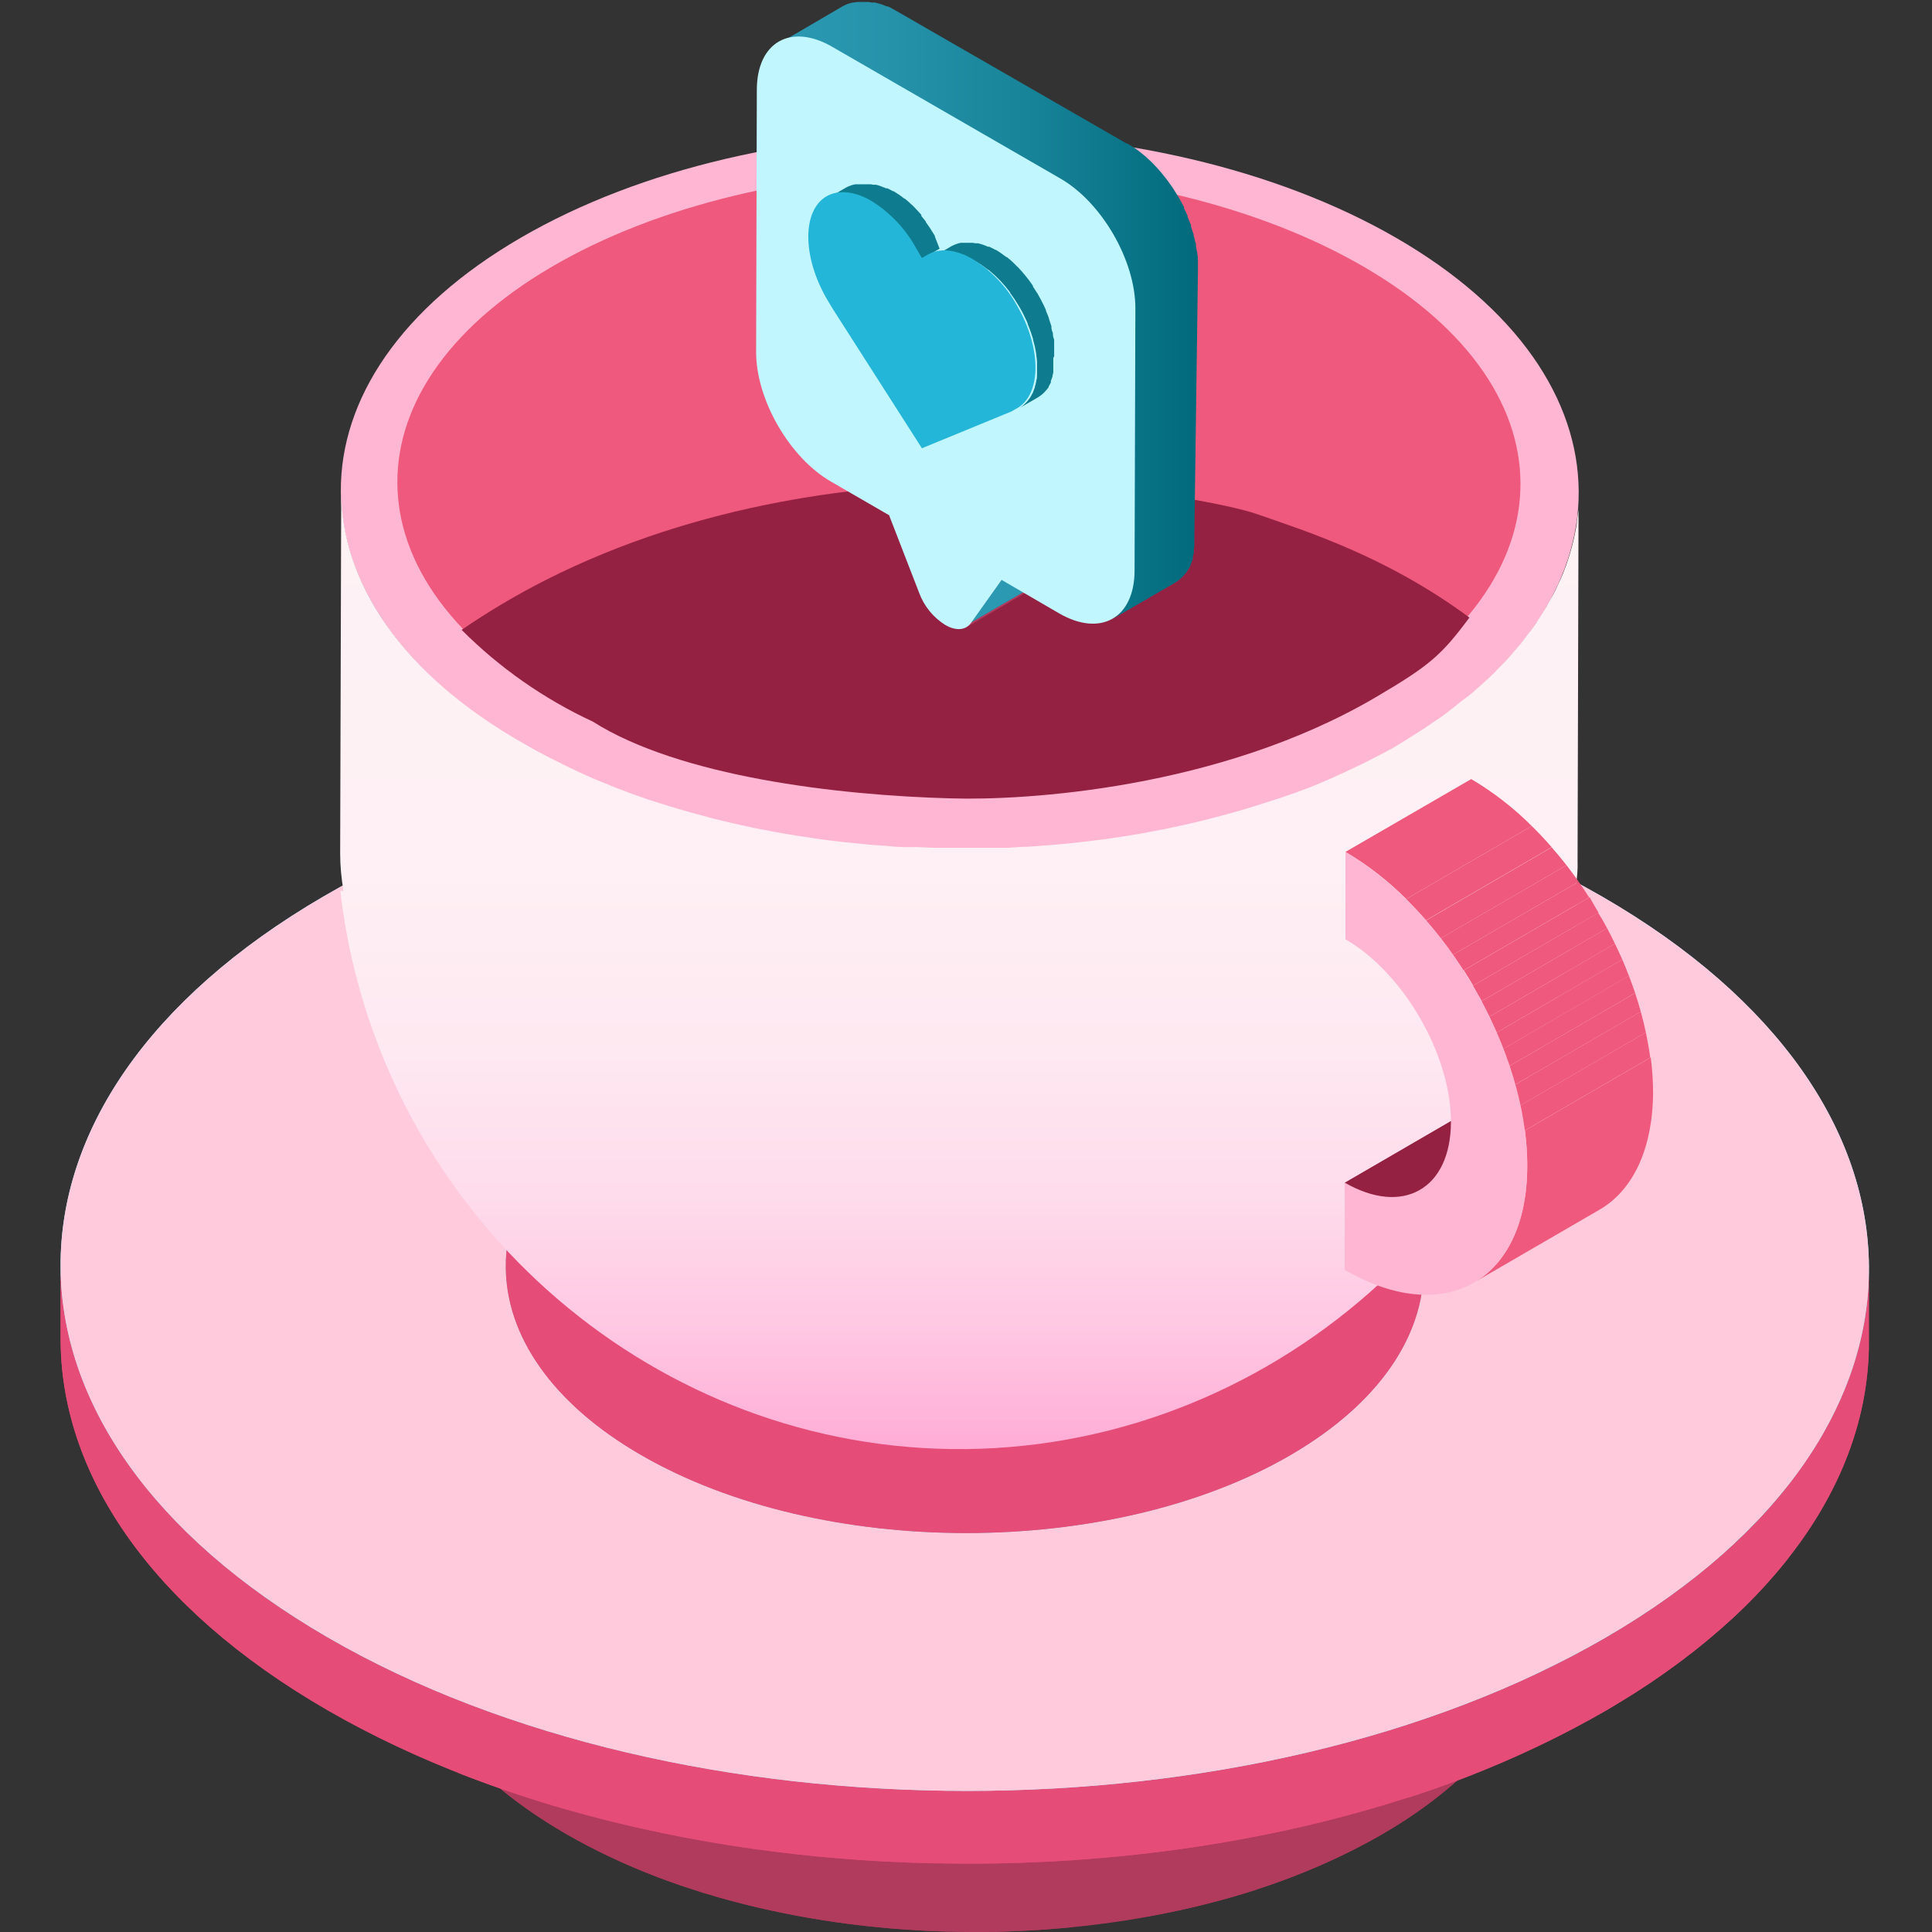 <svg width="60" height="60" viewBox="0 0 60 60" fill="none" xmlns="http://www.w3.org/2000/svg">
<rect x="0" y="0" width="60" height="60" fill="#333333" stroke="none"/>
<g clip-path="url(#clip0_2311_41779)">
<path d="M28.786 44.41C28.786 42.904 28.786 41.399 28.786 39.893C29.249 39.851 29.715 39.829 30.172 39.829C30.172 41.337 30.172 42.844 30.172 44.349C29.72 44.349 29.246 44.369 28.786 44.41Z" fill="#B13B5D"/>
<path d="M30.585 39.835L30.571 44.352C30.261 44.352 29.95 44.352 29.64 44.352L29.654 39.835C29.964 39.835 30.274 39.835 30.585 39.835Z" fill="#B13B5D"/>
<path d="M29.654 39.84L29.64 44.358C29.302 44.358 28.963 44.391 28.631 44.424V39.907C28.966 39.873 29.304 39.851 29.642 39.84" fill="#B13B5D"/>
<path d="M28.786 44.41L28.442 44.444C28.442 42.938 28.442 41.432 28.442 39.926L28.786 39.893C28.792 41.399 28.792 42.904 28.786 44.41Z" fill="#B13B5D"/>
<path d="M29.654 39.84L29.64 44.358C29.302 44.358 28.963 44.391 28.631 44.424V39.907C28.966 39.873 29.304 39.851 29.642 39.84" fill="#B13B5D"/>
<path d="M28.642 39.907V44.424C28.251 44.463 27.863 44.519 27.481 44.588L27.495 40.068C27.874 39.998 28.262 39.946 28.653 39.907" fill="#B13B5D"/>
<path d="M36.618 45.89C34.836 44.862 32.505 44.349 30.177 44.349C30.177 42.842 30.177 41.335 30.177 39.829C32.505 39.829 34.836 40.345 36.618 41.373C38.4 42.401 39.306 43.767 39.304 45.125V49.643C39.306 48.285 38.411 46.927 36.618 45.89Z" fill="#B13B5D"/>
<path d="M39.318 45.125V49.643C39.318 48.285 38.425 46.927 36.632 45.89C36.211 45.649 35.773 45.439 35.321 45.261V40.744C35.774 40.921 36.213 41.132 36.635 41.373C38.428 42.409 39.323 43.767 39.321 45.125" fill="#B13B5D"/>
<path d="M35.318 40.744V45.261C34.961 45.123 34.592 44.998 34.21 44.89L34.224 40.372C34.599 40.477 34.969 40.601 35.332 40.744" fill="#B13B5D"/>
<path d="M34.215 40.372L34.202 44.89C33.891 44.801 33.575 44.724 33.254 44.657L33.267 40.139C33.589 40.206 33.905 40.283 34.215 40.372Z" fill="#B13B5D"/>
<path d="M33.268 40.139L33.254 44.657C32.957 44.596 32.655 44.543 32.353 44.499V39.981C32.658 40.026 32.96 40.076 33.257 40.139" fill="#B13B5D"/>
<path d="M32.364 39.981V44.499C32.07 44.457 31.776 44.427 31.477 44.402V39.882C31.774 39.907 32.07 39.94 32.361 39.981" fill="#B13B5D"/>
<path d="M31.48 39.882V44.402C31.183 44.377 30.884 44.36 30.585 44.352L30.599 39.835C30.898 39.835 31.197 39.859 31.494 39.882" fill="#B13B5D"/>
<path d="M30.585 39.835L30.571 44.352C30.261 44.352 29.95 44.352 29.64 44.352L29.654 39.835C29.964 39.835 30.274 39.835 30.585 39.835Z" fill="#B13B5D"/>
<path d="M23.753 45.893C21.993 46.916 21.112 48.252 21.109 49.593V45.073C21.109 43.734 21.993 42.395 23.75 41.373C25.199 40.578 26.795 40.086 28.44 39.926C28.44 41.434 28.44 42.94 28.44 44.444C26.795 44.602 25.2 45.095 23.753 45.893Z" fill="#B13B5D"/>
<path d="M28.642 39.907V44.424C28.251 44.463 27.863 44.519 27.481 44.588L27.495 40.068C27.875 39.998 28.262 39.946 28.653 39.907" fill="#B13B5D"/>
<path d="M27.484 40.068L27.47 44.588C26.886 44.691 26.31 44.834 25.746 45.015V40.497C26.31 40.315 26.886 40.172 27.47 40.068" fill="#B13B5D"/>
<path d="M25.76 40.497V45.015C25.066 45.236 24.398 45.53 23.767 45.893L23.656 45.957V41.439L23.767 41.373C24.4 41.012 25.069 40.718 25.763 40.497" fill="#B13B5D"/>
<path d="M23.653 41.439V45.957C23.241 46.202 22.855 46.488 22.5 46.81V42.293C22.854 41.97 23.239 41.684 23.651 41.439" fill="#B13B5D"/>
<path d="M22.514 42.293V46.81C22.314 46.998 22.128 47.201 21.96 47.417V42.9C22.128 42.683 22.314 42.48 22.514 42.293Z" fill="#B13B5D"/>
<path d="M21.938 42.9V47.417C21.801 47.593 21.678 47.778 21.569 47.972V43.454C21.677 43.261 21.799 43.075 21.935 42.9" fill="#B13B5D"/>
<path d="M21.572 43.443V47.961C21.48 48.128 21.399 48.301 21.331 48.479V43.959C21.397 43.78 21.477 43.608 21.572 43.443Z" fill="#B13B5D"/>
<path d="M21.331 43.959V48.479C21.268 48.645 21.218 48.817 21.184 48.992V44.471C21.219 44.297 21.268 44.125 21.331 43.959Z" fill="#B13B5D"/>
<path d="M21.184 44.471V48.992C21.148 49.163 21.128 49.338 21.123 49.513V44.995C21.128 44.819 21.149 44.644 21.184 44.471Z" fill="#B13B5D"/>
<path d="M39.318 45.125V49.643C39.318 50.984 38.434 52.32 36.674 53.343C33.132 55.402 27.373 55.402 23.809 53.343C22.015 52.306 21.12 50.946 21.123 49.59V45.07C21.123 46.428 22.013 47.789 23.806 48.822C27.37 50.882 33.132 50.882 36.671 48.822C38.431 47.797 39.312 46.464 39.318 45.125Z" fill="#B13B5D"/>
<path d="M39.315 45.206V49.723C39.31 49.898 39.29 50.073 39.254 50.244V45.727C39.287 45.555 39.306 45.381 39.312 45.206" fill="#B13B5D"/>
<path d="M39.257 45.727V50.244C39.222 50.419 39.173 50.591 39.11 50.757V46.239C39.172 46.073 39.221 45.901 39.257 45.727Z" fill="#B13B5D"/>
<path d="M39.11 46.239V50.757C39.042 50.936 38.96 51.109 38.866 51.275L38.88 46.755C38.974 46.59 39.056 46.417 39.124 46.239" fill="#B13B5D"/>
<path d="M38.866 46.755V51.275C38.76 51.47 38.637 51.655 38.5 51.83L38.514 47.312C38.651 47.138 38.773 46.952 38.88 46.758" fill="#B13B5D"/>
<path d="M38.5 47.301L38.486 51.819C38.317 52.035 38.132 52.237 37.932 52.425V47.908C38.132 47.72 38.317 47.517 38.486 47.301" fill="#B13B5D"/>
<path d="M37.935 47.908V52.425C37.58 52.748 37.194 53.034 36.782 53.279V48.759C37.195 48.516 37.581 48.231 37.935 47.908Z" fill="#B13B5D"/>
<path d="M36.782 48.759V53.279L36.671 53.343C36.04 53.705 35.372 54 34.678 54.221V49.701C35.372 49.481 36.04 49.187 36.671 48.825L36.782 48.759Z" fill="#B13B5D"/>
<path d="M34.678 49.701V54.221C34.114 54.402 33.538 54.544 32.955 54.648L32.968 50.131C33.551 50.026 34.126 49.883 34.69 49.701" fill="#B13B5D"/>
<path d="M32.957 50.131L32.944 54.648C32.564 54.717 32.176 54.773 31.782 54.812L31.796 50.291C32.187 50.253 32.575 50.2 32.957 50.131Z" fill="#B13B5D"/>
<path d="M31.796 50.291L31.782 54.812C31.45 54.845 31.112 54.867 30.773 54.878V50.361C31.112 50.347 31.447 50.325 31.782 50.291" fill="#B13B5D"/>
<path d="M30.787 50.361V54.878C30.477 54.878 30.166 54.878 29.856 54.878V50.358C30.166 50.358 30.477 50.358 30.787 50.358" fill="#B13B5D"/>
<path d="M29.856 50.364V54.884C29.557 54.884 29.257 54.859 28.961 54.834V50.316C29.26 50.341 29.559 50.358 29.859 50.364" fill="#B13B5D"/>
<path d="M28.958 50.316V54.834C28.662 54.809 28.365 54.778 28.074 54.737V50.217C28.368 50.258 28.662 50.291 28.958 50.316Z" fill="#B13B5D"/>
<path d="M28.074 50.217L28.057 54.726C27.753 54.681 27.45 54.629 27.154 54.568V50.05C27.45 50.111 27.753 50.164 28.055 50.206" fill="#B13B5D"/>
<path d="M27.173 50.061V54.579C26.852 54.512 26.536 54.435 26.225 54.346V49.829C26.536 49.917 26.855 49.995 27.176 50.061" fill="#B13B5D"/>
<path d="M26.223 49.829V54.346C25.842 54.239 25.473 54.114 25.114 53.972L25.128 49.455C25.483 49.596 25.854 49.732 26.236 49.829" fill="#B13B5D"/>
<path d="M25.119 49.46L25.106 53.977C24.654 53.801 24.216 53.592 23.795 53.351C22.002 52.315 21.106 50.954 21.109 49.599V45.078C21.109 46.436 21.999 47.797 23.792 48.831C24.218 49.073 24.662 49.283 25.119 49.46Z" fill="#B13B5D"/>
<path d="M36.632 41.373C40.196 43.429 40.213 46.766 36.671 48.825C33.129 50.885 27.37 50.885 23.806 48.825C20.241 46.766 20.225 43.432 23.764 41.373C27.303 39.314 33.068 39.316 36.632 41.373Z" fill="#B13B5D"/>
<path d="M48.139 45.15V49.671C48.139 52.309 46.396 54.936 42.932 56.96C35.956 61.012 24.609 61.012 17.587 56.96C14.053 54.92 12.287 52.248 12.296 49.568V45.05C12.296 47.725 14.053 50.402 17.587 52.442C24.607 56.497 35.953 56.497 42.929 52.442C46.399 50.427 48.134 47.797 48.139 45.15Z" fill="#B13B5D"/>
<path d="M48.139 45.15V49.671C48.139 49.723 48.139 49.773 48.139 49.826L48.153 45.308V45.15" fill="#B13B5D"/>
<path d="M48.139 45.303L48.125 49.82C48.115 50.165 48.077 50.508 48.012 50.846V46.328C48.08 45.989 48.12 45.645 48.131 45.3" fill="#B13B5D"/>
<path d="M48.012 46.337V50.854C47.941 51.197 47.844 51.535 47.721 51.863L47.735 47.345C47.854 47.017 47.947 46.68 48.012 46.337Z" fill="#B13B5D"/>
<path d="M47.735 47.346L47.721 51.863C47.589 52.215 47.429 52.556 47.244 52.883L47.258 48.365C47.442 48.038 47.602 47.697 47.735 47.346Z" fill="#B13B5D"/>
<path d="M47.255 48.365L47.241 52.883C47.029 53.257 46.788 53.615 46.521 53.953V49.435C46.789 49.098 47.031 48.74 47.244 48.365" fill="#B13B5D"/>
<path d="M46.532 49.435V53.953C46.194 54.38 45.823 54.78 45.423 55.15V50.63C45.825 50.262 46.195 49.863 46.532 49.435Z" fill="#B13B5D"/>
<path d="M45.42 50.63V55.15C44.723 55.785 43.962 56.348 43.151 56.83V52.312C43.962 51.829 44.723 51.266 45.42 50.63Z" fill="#B13B5D"/>
<path d="M43.151 52.312V56.829L42.932 56.96C41.687 57.671 40.37 58.25 39.004 58.686V54.166C40.371 53.733 41.688 53.154 42.932 52.439L43.151 52.312Z" fill="#B13B5D"/>
<path d="M39.004 54.172V58.692C37.894 59.045 36.76 59.322 35.612 59.523L35.626 55.006C36.769 54.803 37.898 54.525 39.004 54.172Z" fill="#B13B5D"/>
<path d="M35.615 55.003L35.601 59.521C34.85 59.656 34.085 59.762 33.315 59.839L33.329 55.322C34.099 55.244 34.864 55.139 35.615 55.003Z" fill="#B13B5D"/>
<path d="M33.323 55.33L33.309 59.848C32.652 59.914 31.987 59.959 31.322 59.981V55.463C31.987 55.438 32.649 55.397 33.309 55.33" fill="#B13B5D"/>
<path d="M31.341 55.463V59.981C30.732 60.003 30.12 60.003 29.507 59.981V55.463C30.116 55.478 30.728 55.478 31.341 55.463Z" fill="#B13B5D"/>
<path d="M29.507 55.471V59.989C28.916 59.975 28.329 59.942 27.741 59.895V55.377C28.326 55.424 28.916 55.455 29.507 55.471Z" fill="#B13B5D"/>
<path d="M27.741 55.377V59.895C27.156 59.848 26.574 59.781 25.998 59.701V55.18C26.574 55.264 27.156 55.327 27.741 55.377Z" fill="#B13B5D"/>
<path d="M25.998 55.18V59.701C25.399 59.614 24.807 59.51 24.221 59.39V54.873C24.805 54.995 25.398 55.097 25.998 55.18Z" fill="#B13B5D"/>
<path d="M24.221 54.873V59.39C23.586 59.259 22.963 59.107 22.353 58.933V54.416C22.967 54.587 23.59 54.74 24.224 54.873" fill="#B13B5D"/>
<path d="M22.351 54.415V58.933C21.602 58.72 20.873 58.476 20.172 58.199V53.678C20.873 53.955 21.602 54.202 22.348 54.415" fill="#B13B5D"/>
<path d="M20.175 53.678V58.199C19.284 57.849 18.419 57.434 17.589 56.957C14.056 54.917 12.29 52.245 12.298 49.565V45.048C12.298 47.722 14.056 50.4 17.589 52.439C18.419 52.917 19.283 53.331 20.175 53.678Z" fill="#B13B5D"/>
<path d="M42.849 37.759C49.872 41.813 49.91 48.385 42.932 52.448C35.953 56.511 24.61 56.502 17.589 52.448C10.569 48.393 10.53 41.822 17.503 37.759C24.477 33.696 35.818 33.707 42.849 37.759ZM23.809 48.825C27.37 50.885 33.132 50.885 36.671 48.825C40.21 46.766 40.196 43.429 36.632 41.373C33.068 39.316 27.309 39.316 23.764 41.373C20.22 43.429 20.244 46.769 23.809 48.825Z" fill="#B13B5D"/>
<path d="M44.215 39.397V41.656C44.215 39.53 42.816 37.399 40.005 35.775C39.345 35.396 38.658 35.067 37.949 34.791V32.529C38.657 32.809 39.344 33.138 40.005 33.516C42.816 35.14 44.218 37.268 44.212 39.397" fill="#658085"/>
<path d="M37.952 32.529V34.791C37.385 34.567 36.808 34.371 36.222 34.206V31.947C36.815 32.116 37.395 32.31 37.954 32.529" fill="#69858A"/>
<path d="M36.219 31.947V34.206C35.731 34.067 35.235 33.945 34.731 33.84V31.581C35.235 31.686 35.734 31.808 36.219 31.947Z" fill="#6D8A8F"/>
<path d="M34.731 31.581V33.84C34.266 33.743 33.794 33.663 33.318 33.593V31.334C33.794 31.404 34.266 31.484 34.731 31.581Z" fill="#718F94"/>
<path d="M33.323 31.334V33.593C32.866 33.529 32.403 33.477 31.937 33.441V31.179C32.403 31.218 32.866 31.271 33.323 31.334Z" fill="#749499"/>
<path d="M31.937 31.168V33.43C31.472 33.391 31.003 33.366 30.532 33.352V31.093C31.001 31.093 31.469 31.132 31.935 31.168" fill="#78999E"/>
<path d="M30.529 31.105V33.363C30.044 33.363 29.557 33.363 29.069 33.363V31.105C29.554 31.088 30.042 31.085 30.529 31.105Z" fill="#7C9DA3"/>
<path d="M29.069 31.113V33.372C28.542 33.388 28.013 33.424 27.489 33.477V31.218C28.013 31.165 28.542 31.129 29.072 31.113" fill="#80A2A8"/>
<path d="M27.486 31.218V33.477C26.873 33.538 26.267 33.622 25.668 33.729V31.47C26.264 31.362 26.871 31.279 27.483 31.218" fill="#84A7AD"/>
<path d="M25.671 31.47V33.729C24.758 33.892 23.857 34.117 22.974 34.403V32.141C23.858 31.858 24.76 31.634 25.674 31.47" fill="#88ACB3"/>
<path d="M22.972 32.141V34.403C21.884 34.753 20.837 35.217 19.848 35.788L19.674 35.891V33.632L19.845 33.529C20.835 32.959 21.882 32.494 22.969 32.144" fill="#8CB1B8"/>
<path d="M19.676 33.618V35.877C19.031 36.26 18.427 36.708 17.872 37.213V34.954C18.428 34.449 19.033 34.001 19.679 33.618" fill="#88ACB3"/>
<path d="M17.869 34.954V37.213C17.546 37.506 17.246 37.824 16.971 38.163V35.905C17.241 35.566 17.537 35.248 17.855 34.954" fill="#84A7AD"/>
<path d="M16.985 35.905V38.163C16.775 38.434 16.585 38.719 16.417 39.017V36.755C16.587 36.458 16.779 36.174 16.991 35.905" fill="#80A2A8"/>
<path d="M16.417 36.755V39.017C16.27 39.277 16.143 39.547 16.037 39.826V37.568C16.143 37.288 16.27 37.016 16.417 36.755Z" fill="#7C9DA3"/>
<path d="M16.032 37.568V39.826C15.933 40.087 15.856 40.356 15.802 40.63V38.371C15.857 38.098 15.934 37.829 16.032 37.568Z" fill="#78999E"/>
<path d="M15.802 38.374V40.633C15.746 40.907 15.715 41.185 15.707 41.464V39.206C15.714 38.931 15.745 38.657 15.799 38.388" fill="#749499"/>
<path d="M44.215 39.397V41.655C44.215 39.53 42.816 37.398 40.005 35.774C39.345 35.396 38.658 35.067 37.949 34.791V32.529C38.657 32.809 39.344 33.138 40.005 33.516C42.816 35.14 44.218 37.268 44.212 39.397" fill="#658085"/>
<path d="M44.212 39.522V41.78C44.205 42.06 44.173 42.338 44.118 42.612V40.353C44.173 40.079 44.203 39.801 44.209 39.522" fill="#084A55"/>
<path d="M44.132 40.339V42.598C44.078 42.871 44.001 43.14 43.902 43.401V41.143C43.999 40.881 44.076 40.612 44.132 40.339Z" fill="#094D58"/>
<path d="M43.891 41.145V43.404C43.786 43.684 43.659 43.954 43.511 44.214V41.955C43.658 41.695 43.785 41.424 43.891 41.145Z" fill="#094F5B"/>
<path d="M43.511 41.952V44.211C43.344 44.51 43.152 44.794 42.937 45.062V42.803C43.15 42.534 43.342 42.25 43.511 41.952Z" fill="#09525E"/>
<path d="M42.938 42.809V45.067C42.67 45.407 42.375 45.725 42.056 46.018V43.759C42.375 43.465 42.67 43.147 42.94 42.809" fill="#0A5461"/>
<path d="M42.053 43.754V46.012C41.498 46.517 40.892 46.965 40.246 47.348V45.089C40.891 44.706 41.495 44.258 42.051 43.754" fill="#0A5763"/>
<path d="M40.252 45.089V47.348C40.196 47.384 40.138 47.417 40.08 47.451C39.091 48.023 38.044 48.487 36.956 48.836V46.578C38.044 46.228 39.091 45.764 40.08 45.192L40.255 45.089" fill="#0A5966"/>
<path d="M36.951 46.566V48.825C36.067 49.11 35.165 49.334 34.252 49.496V47.237C35.165 47.075 36.067 46.851 36.951 46.566Z" fill="#0A5763"/>
<path d="M34.252 47.243V49.502C33.653 49.611 33.047 49.696 32.433 49.757V47.498C33.046 47.437 33.656 47.351 34.252 47.243Z" fill="#0A5461"/>
<path d="M32.433 47.492V49.751C31.91 49.804 31.38 49.837 30.851 49.856V47.598C31.379 47.579 31.906 47.544 32.431 47.492" fill="#09525E"/>
<path d="M30.854 47.597V49.856C30.369 49.873 29.881 49.876 29.393 49.856V47.597C29.878 47.597 30.366 47.597 30.854 47.597Z" fill="#094F5B"/>
<path d="M29.393 47.603V49.862C28.925 49.862 28.456 49.826 27.991 49.787V47.528C28.456 47.567 28.925 47.592 29.396 47.603" fill="#094D58"/>
<path d="M27.988 47.52V49.779C27.522 49.74 27.06 49.69 26.602 49.623V47.365C27.06 47.428 27.522 47.481 27.988 47.52Z" fill="#084A55"/>
<path d="M26.602 47.373V49.632C26.125 49.565 25.652 49.482 25.189 49.385V47.127C25.654 47.224 26.125 47.307 26.602 47.373Z" fill="#084852"/>
<path d="M25.189 47.127V49.385C24.684 49.283 24.186 49.161 23.7 49.022V46.763C24.188 46.902 24.684 47.023 25.189 47.127Z" fill="#084550"/>
<path d="M23.701 46.763V49.022C23.111 48.857 22.53 48.662 21.96 48.437V46.179C22.514 46.398 23.096 46.594 23.689 46.763" fill="#08434D"/>
<path d="M21.96 46.179V48.437C21.251 48.16 20.564 47.83 19.904 47.451C17.093 45.829 15.688 43.698 15.694 41.572V39.314C15.694 41.439 17.079 43.571 19.901 45.192C20.562 45.571 21.25 45.901 21.96 46.179Z" fill="#07404A"/>
<path d="M40.008 33.516C45.592 36.742 45.623 41.969 40.074 45.192C34.526 48.415 25.499 48.418 19.915 45.192C14.33 41.966 14.3 36.739 19.848 33.516C25.396 30.292 34.432 30.292 40.008 33.516Z" fill="#EF597D"/>
<path d="M58.042 39.435V41.694C58.042 45.829 55.315 49.959 49.885 53.116C38.955 59.468 21.173 59.465 10.173 53.116C4.63 49.917 1.858 45.721 1.883 41.533V39.275C1.883 43.462 4.638 47.658 10.173 50.857C21.17 57.22 38.952 57.22 49.883 50.846C55.312 47.7 58.028 43.571 58.042 39.435Z" fill="#E54C78"/>
<path d="M58.036 39.682V41.941C58.019 42.483 57.958 43.022 57.853 43.554V41.292C57.961 40.762 58.022 40.223 58.036 39.682Z" fill="#E54C78"/>
<path d="M57.853 41.292V43.554C57.744 44.092 57.592 44.62 57.399 45.134V42.875C57.593 42.361 57.745 41.831 57.853 41.292Z" fill="#E54C78"/>
<path d="M57.399 42.875V45.134C57.191 45.684 56.941 46.218 56.651 46.73V44.471C56.941 43.959 57.191 43.425 57.399 42.875Z" fill="#E54C78"/>
<path d="M56.651 44.471V46.73C56.316 47.312 55.938 47.868 55.52 48.393V46.134C55.938 45.605 56.315 45.044 56.648 44.457" fill="#E54C78"/>
<path d="M55.523 46.148V48.407C54.993 49.076 54.411 49.703 53.782 50.28V48.022C54.412 47.444 54.995 46.817 55.526 46.148" fill="#E54C78"/>
<path d="M53.779 48.022V50.28C52.687 51.276 51.495 52.158 50.224 52.913V50.652C51.494 49.898 52.685 49.017 53.777 48.022" fill="#E54C78"/>
<path d="M50.229 50.652V52.913L49.888 53.116C47.935 54.238 45.868 55.149 43.722 55.834V53.576C45.863 52.894 47.925 51.986 49.874 50.868L50.218 50.666" fill="#E54C78"/>
<path d="M43.73 53.562V55.821C41.99 56.38 40.214 56.822 38.414 57.142V54.884C40.214 54.563 41.99 54.121 43.73 53.562Z" fill="#E54C78"/>
<path d="M38.414 54.884V57.143C37.239 57.356 36.042 57.522 34.834 57.641V55.383C36.042 55.264 37.239 55.105 38.417 54.884" fill="#E54C78"/>
<path d="M34.831 55.383V57.642C33.8 57.747 32.758 57.813 31.716 57.849V55.591C32.761 55.555 33.8 55.486 34.831 55.383Z" fill="#E54C78"/>
<path d="M31.715 55.591V57.849C30.759 57.883 29.798 57.888 28.839 57.849V55.591C29.798 55.616 30.756 55.616 31.713 55.591" fill="#E54C78"/>
<path d="M28.842 55.604V57.863C27.918 57.841 26.994 57.792 26.07 57.716V55.458C26.994 55.533 27.918 55.582 28.842 55.604Z" fill="#E54C78"/>
<path d="M26.076 55.458V57.716C25.161 57.642 24.249 57.539 23.346 57.411V55.15C24.249 55.28 25.161 55.38 26.078 55.458" fill="#E54C78"/>
<path d="M23.346 55.15V57.411C22.406 57.278 21.478 57.115 20.574 56.926V54.668C21.489 54.856 22.42 55.017 23.346 55.15Z" fill="#E54C78"/>
<path d="M20.574 54.668V56.926C19.578 56.721 18.602 56.482 17.645 56.209V53.95C18.602 54.221 19.578 54.461 20.574 54.668Z" fill="#E54C78"/>
<path d="M17.631 53.95V56.209C16.458 55.872 15.32 55.488 14.219 55.056V52.797C15.328 53.232 16.456 53.628 17.628 53.95" fill="#E54C78"/>
<path d="M14.222 52.786V55.044C12.826 54.498 11.473 53.85 10.173 53.105C4.63 49.906 1.858 45.71 1.883 41.522V39.264C1.883 43.451 4.638 47.647 10.173 50.846C11.474 51.592 12.828 52.24 14.225 52.786" fill="#E54C78"/>
<path d="M49.752 27.842C60.753 34.195 60.813 44.493 49.883 50.846C38.952 57.198 21.17 57.22 10.17 50.846C-0.83 44.471 -0.891 34.217 10.043 27.842C20.976 21.468 38.75 21.501 49.752 27.842ZM19.915 45.192C25.499 48.418 34.526 48.418 40.075 45.192C45.623 41.966 45.593 36.742 40.008 33.516C34.423 30.29 25.397 30.292 19.848 33.516C14.3 36.739 14.33 41.969 19.915 45.192Z" fill="#94EBFF"/>
<path d="M49.752 27.842C60.753 34.195 60.813 44.493 49.883 50.846C38.952 57.198 21.17 57.22 10.17 50.846C-0.83 44.471 -0.891 34.217 10.043 27.842C20.976 21.468 38.75 21.501 49.752 27.842ZM19.915 45.192C25.499 48.418 34.526 48.418 40.075 45.192C45.623 41.966 45.593 36.742 40.008 33.516C34.423 30.29 25.397 30.292 19.848 33.516C14.3 36.739 14.33 41.969 19.915 45.192Z" fill="#FFCADC"/>
<path opacity="0.9" d="M40.008 33.516C45.592 36.742 45.623 41.969 40.074 45.192C34.526 48.415 25.499 48.418 19.915 45.192C14.33 41.966 14.3 36.739 19.848 33.516C25.396 30.292 34.432 30.292 40.008 33.516Z" fill="#E54C78"/>
<path d="M43.353 7.383C50.883 11.732 50.925 18.78 43.444 23.128C35.964 27.477 23.792 27.477 16.259 23.128C8.726 18.78 8.69 11.732 16.173 7.383C23.656 3.035 35.817 3.038 43.353 7.383Z" fill="#FFB6D2"/>
<path d="M42.073 8.126C48.904 11.92 48.94 18.07 42.153 21.864C35.366 25.659 24.327 25.659 17.487 21.864C10.647 18.07 10.627 11.92 17.415 8.126C24.202 4.332 35.241 4.332 42.073 8.126Z" fill="#EF597D"/>
<path d="M48.843 28.031C48.843 27.981 48.871 27.931 48.88 27.878C48.888 27.826 48.88 27.812 48.896 27.776C48.916 27.682 48.929 27.585 48.941 27.499C48.952 27.413 48.965 27.332 48.974 27.247C48.982 27.161 48.99 27.055 48.993 26.969C48.996 26.884 48.993 26.856 48.993 26.798C48.993 26.739 48.993 26.687 48.993 26.628L49.024 15.335C49.024 15.446 49.024 15.559 49.024 15.673C49.024 15.786 49.024 15.867 49.004 15.95L48.971 16.199C48.971 16.296 48.943 16.393 48.927 16.49C48.91 16.587 48.891 16.66 48.874 16.743C48.857 16.826 48.83 16.931 48.805 17.02C48.78 17.108 48.758 17.189 48.73 17.275C48.702 17.361 48.672 17.46 48.639 17.552C48.605 17.643 48.578 17.718 48.544 17.801C48.511 17.884 48.464 17.995 48.422 18.078C48.381 18.162 48.347 18.239 48.309 18.322C48.27 18.405 48.212 18.514 48.159 18.599C48.106 18.685 48.076 18.755 48.029 18.832C47.982 18.91 47.893 19.06 47.818 19.17C47.774 19.24 47.732 19.309 47.685 19.378C47.599 19.503 47.508 19.628 47.408 19.75C47.364 19.808 47.325 19.866 47.278 19.924L47.214 20.002C47.111 20.127 47.009 20.248 46.901 20.37L46.812 20.47C46.682 20.612 46.535 20.747 46.41 20.889L46.333 20.961C46.227 21.063 46.116 21.166 46.003 21.268L45.726 21.51C45.64 21.584 45.551 21.657 45.449 21.729C45.346 21.801 45.252 21.887 45.149 21.967L44.872 22.18C44.767 22.258 44.656 22.333 44.545 22.407L44.24 22.615L43.891 22.837C43.744 22.929 43.6 23.02 43.447 23.114C43.17 23.281 42.863 23.439 42.561 23.594L42.3 23.724C42.065 23.84 41.829 23.951 41.588 24.059L41.344 24.17C41.031 24.306 40.709 24.447 40.385 24.561L40.21 24.625C39.935 24.724 39.658 24.817 39.379 24.902L39.03 25.015L38.561 25.157L38.162 25.27L37.683 25.398L37.281 25.5L36.79 25.614L36.383 25.703C36.217 25.739 36.048 25.769 35.879 25.803L35.493 25.875C35.133 25.938 34.77 25.997 34.407 26.049L34.249 26.069C33.933 26.11 33.614 26.149 33.293 26.182L32.927 26.218C32.722 26.238 32.514 26.254 32.309 26.268L31.918 26.296C31.705 26.296 31.488 26.321 31.272 26.329H30.907H30.352H29.959H29.36H29.002L28.448 26.307H28.063C27.866 26.307 27.669 26.279 27.475 26.265L27.132 26.243C26.896 26.224 26.66 26.199 26.425 26.174L26.206 26.152C25.898 26.119 25.593 26.08 25.289 26.035L25.147 26.013C24.884 25.974 24.621 25.936 24.357 25.889C24.249 25.872 24.144 25.85 24.036 25.83L23.44 25.717L23.135 25.65C22.916 25.603 22.7 25.556 22.487 25.503L22.129 25.415L21.547 25.259L21.217 25.165C20.913 25.076 20.61 24.984 20.311 24.888L20.15 24.838C19.807 24.722 19.468 24.597 19.133 24.467L18.729 24.303L18.41 24.17C18.26 24.107 18.11 24.037 17.964 23.971L17.686 23.838C17.523 23.76 17.365 23.68 17.207 23.599C17.127 23.561 17.046 23.522 16.969 23.48C16.736 23.358 16.503 23.231 16.276 23.1C12.47 20.941 10.58 18.07 10.597 15.202L10.564 26.498C10.564 26.89 10.6 27.282 10.669 27.668H10.569C11.678 37.26 19.638 44.632 29.077 44.99C38.891 45.364 47.632 38.061 49.013 28.106H48.816C48.821 28.078 48.824 28.056 48.843 28.031Z" fill="url(#paint0_linear_2311_41779)"/>
<path d="M44.093 36.963L48.012 34.694C47.416 35.04 46.587 34.993 45.676 34.466L41.768 36.736C42.666 37.265 43.495 37.31 44.093 36.963Z" fill="#952142"/>
<path d="M44.093 36.963L48.012 34.694H47.995L44.074 36.988H44.093" fill="#952142"/>
<path d="M44.074 36.988L47.982 34.718C47.929 34.746 47.873 34.774 47.815 34.799L43.907 37.069C43.965 37.045 44.02 37.018 44.074 36.988Z" fill="#952142"/>
<path d="M43.907 37.055L47.815 34.785C47.758 34.809 47.7 34.829 47.641 34.846L43.736 37.116C43.794 37.098 43.851 37.078 43.907 37.055Z" fill="#952142"/>
<path d="M43.736 37.116L47.641 34.846C47.582 34.862 47.519 34.876 47.458 34.887L43.55 37.157C43.614 37.157 43.675 37.132 43.736 37.116Z" fill="#952142"/>
<path d="M43.55 37.157L47.458 34.888C47.391 34.898 47.325 34.907 47.258 34.912L43.35 37.182C43.421 37.182 43.487 37.174 43.55 37.157Z" fill="#952142"/>
<path d="M43.35 37.182L47.258 34.912C47.185 34.916 47.112 34.916 47.039 34.912L43.134 37.182C43.206 37.186 43.278 37.186 43.35 37.182Z" fill="#952142"/>
<path d="M43.134 37.182L47.039 34.912C46.957 34.909 46.876 34.901 46.795 34.888L42.888 37.16C42.971 37.16 43.054 37.179 43.134 37.182Z" fill="#952142"/>
<path d="M42.888 37.16L46.795 34.888C46.702 34.873 46.609 34.853 46.518 34.827L42.61 37.096C42.702 37.122 42.794 37.144 42.888 37.16Z" fill="#952142"/>
<path d="M42.599 37.096L46.507 34.827C46.375 34.791 46.245 34.747 46.119 34.694L42.214 36.963C42.339 37.017 42.468 37.061 42.599 37.096Z" fill="#952142"/>
<path d="M42.214 36.963L46.119 34.694C45.962 34.628 45.809 34.552 45.662 34.466L41.754 36.736C41.902 36.822 42.056 36.898 42.214 36.963Z" fill="#952142"/>
<path d="M45.764 39.837L49.675 37.568C50.692 36.977 51.321 35.724 51.338 33.948C51.337 33.577 51.313 33.207 51.266 32.839L47.358 35.109C47.407 35.477 47.431 35.847 47.43 36.218C47.43 37.994 46.795 39.247 45.767 39.837" fill="#EF597D"/>
<path d="M47.341 35.115L51.249 32.845C51.216 32.587 51.169 32.327 51.113 32.063L47.208 34.336C47.264 34.596 47.308 34.857 47.341 35.115Z" fill="#EF597D"/>
<path d="M47.208 34.336L51.113 32.063C51.069 31.85 51.016 31.634 50.955 31.418L47.048 33.688C47.109 33.904 47.161 34.12 47.208 34.336Z" fill="#EF597D"/>
<path d="M47.047 33.687L50.955 31.418C50.903 31.224 50.844 31.032 50.781 30.841L46.873 33.108C46.937 33.299 46.995 33.493 47.047 33.685" fill="#EF597D"/>
<path d="M46.873 33.108L50.781 30.838C50.72 30.661 50.656 30.481 50.587 30.303L46.682 32.573C46.748 32.751 46.812 32.931 46.873 33.108Z" fill="#EF597D"/>
<path d="M46.682 32.576L50.587 30.306C50.523 30.137 50.454 29.968 50.382 29.799L46.474 32.069C46.546 32.239 46.615 32.408 46.682 32.576Z" fill="#EF597D"/>
<path d="M46.474 32.069L50.382 29.799C50.309 29.636 50.235 29.472 50.154 29.308L46.249 31.578C46.327 31.743 46.402 31.906 46.474 32.069Z" fill="#EF597D"/>
<path d="M46.249 31.578L50.154 29.308C50.077 29.145 49.996 28.984 49.91 28.826L46.005 31.096C46.089 31.257 46.172 31.418 46.249 31.578Z" fill="#EF597D"/>
<path d="M46.005 31.096L49.91 28.826C49.824 28.665 49.736 28.508 49.633 28.349L45.739 30.614C45.831 30.772 45.919 30.93 46.016 31.09" fill="#EF597D"/>
<path d="M45.739 30.614L49.644 28.344C49.55 28.183 49.453 28.023 49.367 27.864L45.459 30.134C45.562 30.292 45.659 30.453 45.753 30.614" fill="#EF597D"/>
<path d="M45.445 30.14L49.353 27.87C49.248 27.704 49.137 27.54 49.026 27.382L45.118 29.652C45.232 29.813 45.34 29.974 45.445 30.14Z" fill="#EF597D"/>
<path d="M45.119 29.652L49.026 27.382C48.904 27.208 48.777 27.036 48.65 26.869L44.742 29.139C44.872 29.306 44.997 29.477 45.119 29.652Z" fill="#EF597D"/>
<path d="M44.742 29.14L48.649 26.87C48.5 26.678 48.347 26.493 48.189 26.315L44.282 28.588C44.44 28.768 44.592 28.954 44.742 29.142" fill="#EF597D"/>
<path d="M44.282 28.582L48.189 26.31C47.99 26.082 47.785 25.863 47.571 25.653L43.666 27.923C43.877 28.133 44.082 28.352 44.282 28.582Z" fill="#EF597D"/>
<path d="M43.666 27.923L47.571 25.653C47.008 25.09 46.375 24.6 45.69 24.195L41.784 26.457C42.47 26.862 43.102 27.352 43.666 27.914" fill="#EF597D"/>
<path d="M41.784 26.457V29.17C43.597 30.218 45.066 32.773 45.06 34.846C45.055 36.919 43.578 37.775 41.762 36.728V39.438C44.877 41.237 47.419 39.788 47.43 36.209C47.441 32.632 44.897 28.264 41.784 26.457Z" fill="#FFB6D2"/>
<path d="M45.634 19.179C43.054 17.272 40.565 16.499 39.005 15.955C37.594 15.468 26.469 13.201 16.949 18.012C16.045 18.471 15.172 18.988 14.336 19.561C15.516 20.742 16.895 21.707 18.41 22.41C21.106 24.117 25.998 24.7 29.529 24.794C31.785 24.866 37.843 24.517 42.721 21.656C44.409 20.664 44.769 20.343 45.634 19.179Z" fill="#952142"/>
<path d="M31.951 18.342L30.011 19.478C30.067 19.442 30.116 19.396 30.155 19.342L32.109 18.206C32.067 18.262 32.013 18.308 31.951 18.342Z" fill="#B13B5D"/>
<path d="M30.144 19.342L32.098 18.206C32.059 18.261 32.009 18.307 31.951 18.342L30.011 19.478C30.067 19.442 30.116 19.396 30.155 19.342" fill="#B13B5D"/>
<path d="M31.092 18.012L33.046 16.875L32.098 18.206L30.144 19.342L31.092 18.012Z" fill="#2B99B2"/>
<path d="M37.203 8.337C37.203 8.301 37.203 8.262 37.203 8.223C37.205 8.206 37.205 8.19 37.203 8.173V8.165C37.202 8.151 37.202 8.137 37.203 8.123C37.203 8.084 37.203 8.048 37.203 8.01L37.187 7.89C37.187 7.852 37.173 7.816 37.167 7.78L37.142 7.658C37.142 7.644 37.142 7.63 37.142 7.613V7.588C37.142 7.572 37.142 7.552 37.128 7.536C37.114 7.519 37.109 7.452 37.098 7.411C37.087 7.369 37.078 7.35 37.07 7.319V7.303V7.286C37.056 7.247 37.045 7.206 37.031 7.167L36.99 7.048V7.026V7.009C36.99 6.984 36.973 6.956 36.962 6.931L36.918 6.821L36.882 6.737V6.724V6.707L36.832 6.593C36.812 6.555 36.793 6.513 36.771 6.471V6.452V6.43C36.755 6.397 36.737 6.364 36.718 6.333C36.699 6.291 36.674 6.252 36.652 6.211L36.618 6.15L36.605 6.128L36.538 6.022L36.447 5.875L36.43 5.851C36.383 5.779 36.333 5.709 36.283 5.64C36.233 5.571 36.214 5.548 36.178 5.504L36.092 5.396L36 5.288L35.912 5.188L35.895 5.172L35.878 5.155L35.815 5.088C35.781 5.055 35.751 5.022 35.718 4.991L35.684 4.961L35.662 4.942L35.612 4.894C35.579 4.864 35.546 4.833 35.51 4.806L35.463 4.767L35.44 4.747L35.404 4.72L35.302 4.642L35.227 4.587H35.213C35.18 4.562 35.147 4.542 35.113 4.52L35.014 4.459H34.991L27.802 0.319L27.727 0.277L27.633 0.227L27.572 0.199H27.555H27.539L27.445 0.161L27.35 0.125H27.334L27.27 0.102C27.237 0.102 27.206 0.083 27.173 0.078H27.129H27.107H27.079L26.976 0.061H26.915H26.638C26.593 0.064 26.547 0.071 26.502 0.08H26.475L26.342 0.116C26.279 0.138 26.219 0.166 26.162 0.199L24.221 1.333C24.279 1.3 24.339 1.272 24.402 1.25C24.448 1.234 24.495 1.221 24.543 1.211C24.553 1.21 24.563 1.21 24.573 1.211C24.631 1.198 24.689 1.19 24.748 1.189H24.784C24.842 1.189 24.901 1.189 24.961 1.189H24.984C25.049 1.195 25.114 1.205 25.178 1.219H25.197L25.402 1.278C25.477 1.303 25.549 1.333 25.627 1.366C25.701 1.4 25.779 1.441 25.857 1.485L32.938 5.573C33.015 5.618 33.096 5.668 33.171 5.72H33.184C33.257 5.77 33.329 5.823 33.398 5.881C33.406 5.886 33.414 5.893 33.42 5.9C33.49 5.954 33.556 6.011 33.62 6.072L33.645 6.094C33.708 6.155 33.775 6.222 33.839 6.288V6.305C33.908 6.377 33.971 6.452 34.035 6.53C34.163 6.681 34.281 6.841 34.39 7.006C34.423 7.056 34.454 7.106 34.484 7.156C34.515 7.206 34.537 7.239 34.562 7.283L34.595 7.344C34.637 7.416 34.675 7.489 34.714 7.561V7.586C34.759 7.674 34.803 7.766 34.842 7.863V7.877C34.878 7.965 34.917 8.057 34.95 8.154V8.17C34.983 8.265 35.014 8.356 35.044 8.447V8.442C35.072 8.531 35.097 8.622 35.116 8.719V8.744C35.138 8.835 35.158 8.93 35.172 9.021C35.186 9.114 35.197 9.206 35.205 9.298V9.32C35.205 9.412 35.205 9.503 35.205 9.598L35.18 17.732C35.18 17.821 35.18 17.907 35.18 17.99C35.18 17.99 35.18 18.003 35.18 18.012C35.18 18.087 35.16 18.159 35.149 18.228C35.148 18.237 35.148 18.247 35.149 18.256C35.133 18.325 35.116 18.389 35.097 18.45C35.098 18.462 35.098 18.474 35.097 18.486C35.077 18.544 35.055 18.599 35.033 18.652V18.672C35.006 18.729 34.974 18.785 34.939 18.838C34.892 18.91 34.838 18.978 34.778 19.04L34.734 19.082C34.674 19.138 34.608 19.189 34.537 19.231L36.491 18.098C36.562 18.055 36.628 18.004 36.688 17.945L36.732 17.904C36.792 17.843 36.846 17.776 36.893 17.704C36.925 17.652 36.955 17.599 36.981 17.544V17.524C36.995 17.491 37.012 17.455 37.026 17.416C37.033 17.397 37.04 17.378 37.045 17.358V17.325C37.045 17.325 37.045 17.305 37.045 17.294C37.045 17.283 37.067 17.214 37.076 17.175V17.131C37.077 17.121 37.077 17.112 37.076 17.103V17.058C37.084 17.022 37.09 16.985 37.092 16.948V16.884C37.091 16.877 37.091 16.869 37.092 16.862C37.091 16.852 37.091 16.843 37.092 16.834C37.092 16.798 37.092 16.762 37.092 16.726C37.092 16.69 37.092 16.651 37.092 16.612L37.203 8.442V8.337Z" fill="url(#paint1_linear_2311_41779)"/>
<path d="M32.929 5.543C34.221 6.288 35.263 8.093 35.26 9.578L35.235 17.712C35.235 19.195 34.182 19.794 32.891 19.048L31.106 18.009L30.158 19.342C29.981 19.592 29.667 19.589 29.357 19.409C28.985 19.177 28.701 18.829 28.548 18.419L27.611 16L25.812 14.96C24.521 14.218 23.476 12.408 23.482 10.925L23.504 2.791C23.504 1.308 24.56 0.709 25.848 1.455L32.929 5.543Z" fill="#C2F6FF"/>
<path d="M28.631 8.007L29.219 7.669L29.404 7.561L28.82 7.902L28.631 8.007Z" fill="#23B6D8"/>
<path d="M29.033 7.347V7.325L28.997 7.267C28.958 7.203 28.919 7.139 28.878 7.076L28.861 7.051L28.753 6.898C28.752 6.893 28.752 6.887 28.753 6.882C28.731 6.857 28.711 6.829 28.689 6.801L28.614 6.71V6.69V6.674L28.57 6.624C28.545 6.593 28.517 6.566 28.492 6.538L28.456 6.502L28.44 6.483L28.415 6.455L28.332 6.372L28.279 6.327L28.262 6.311C28.256 6.304 28.25 6.297 28.243 6.291L28.157 6.216L28.096 6.167H28.082L27.996 6.1L27.919 6.045L27.835 5.992L27.755 5.939H27.736L27.672 5.906L27.594 5.864L27.556 5.848H27.539H27.514C27.489 5.834 27.463 5.823 27.436 5.815L27.364 5.787L27.287 5.759L27.204 5.737H27.179H27.123L27.037 5.723H26.951H26.86H26.672H26.597H26.561C26.515 5.732 26.469 5.744 26.425 5.759C26.372 5.776 26.321 5.798 26.272 5.826L25.685 6.167C25.734 6.14 25.785 6.116 25.837 6.097C25.886 6.082 25.936 6.069 25.987 6.059H26.012C26.056 6.056 26.101 6.056 26.145 6.059H26.17C26.221 6.054 26.271 6.054 26.322 6.059H26.344C26.398 6.065 26.452 6.074 26.505 6.086H26.519C26.577 6.086 26.638 6.119 26.696 6.139C26.757 6.159 26.816 6.183 26.874 6.211H26.89C26.949 6.239 27.01 6.269 27.068 6.302C27.126 6.336 27.192 6.38 27.256 6.422C27.314 6.463 27.375 6.507 27.434 6.555C27.491 6.599 27.547 6.646 27.6 6.696L27.619 6.713C27.672 6.762 27.727 6.815 27.78 6.871L27.797 6.89C27.849 6.945 27.902 7.001 27.952 7.062V7.078C28.005 7.139 28.054 7.203 28.104 7.27V7.286C28.151 7.347 28.196 7.411 28.24 7.475C28.285 7.538 28.32 7.599 28.359 7.666L28.406 7.744L28.592 8.065L29.18 7.724L29.033 7.347Z" fill="#0E7C8E"/>
<path d="M32.738 11.072C32.738 11.044 32.738 11.017 32.738 10.989C32.738 10.961 32.738 10.928 32.738 10.895C32.737 10.885 32.737 10.874 32.738 10.864V10.845C32.738 10.831 32.738 10.814 32.738 10.8C32.738 10.787 32.738 10.737 32.738 10.704C32.74 10.681 32.74 10.659 32.738 10.637V10.604C32.738 10.573 32.738 10.537 32.722 10.504C32.705 10.471 32.708 10.438 32.7 10.401V10.382C32.7 10.354 32.7 10.324 32.677 10.296L32.653 10.194C32.652 10.182 32.652 10.169 32.653 10.158V10.135C32.647 10.12 32.642 10.104 32.639 10.088L32.605 9.988L32.578 9.905V9.889C32.564 9.858 32.553 9.825 32.542 9.794C32.531 9.764 32.517 9.731 32.503 9.7L32.486 9.661V9.645L32.472 9.606C32.456 9.574 32.441 9.542 32.428 9.509L32.378 9.409L32.323 9.301L32.248 9.165L32.234 9.143C32.234 9.121 32.206 9.102 32.195 9.079L32.079 8.899V8.874L31.968 8.719L31.954 8.7C31.935 8.675 31.915 8.647 31.893 8.622L31.818 8.528L31.802 8.511L31.788 8.495L31.746 8.442L31.669 8.359L31.633 8.32L31.616 8.301L31.588 8.276L31.505 8.193L31.455 8.145L31.439 8.129L31.419 8.112C31.392 8.084 31.361 8.06 31.331 8.035L31.272 7.985H31.256L31.167 7.921L31.089 7.863L31.006 7.807L30.923 7.757H30.907L30.843 7.721L30.765 7.683L30.726 7.663H30.71H30.685L30.607 7.63L30.535 7.602L30.455 7.577L30.374 7.555H30.349H30.294L30.208 7.541H30.166H30.122H29.931H29.856H29.831C29.785 7.551 29.74 7.564 29.695 7.58C29.643 7.599 29.592 7.622 29.543 7.649L28.955 7.99C29.004 7.963 29.055 7.94 29.108 7.921C29.157 7.904 29.207 7.891 29.257 7.882H29.282C29.327 7.879 29.371 7.879 29.415 7.882H29.44C29.491 7.879 29.542 7.879 29.593 7.882H29.615C29.668 7.882 29.72 7.899 29.776 7.913C29.836 7.927 29.895 7.944 29.953 7.965L30.13 8.037H30.147C30.208 8.066 30.267 8.097 30.324 8.132C30.385 8.168 30.449 8.206 30.51 8.248C30.568 8.29 30.629 8.334 30.688 8.381H30.701L30.868 8.525L30.887 8.542L31.045 8.697L31.064 8.716C31.117 8.772 31.167 8.83 31.22 8.891L31.372 9.082V9.099L31.508 9.29C31.547 9.351 31.585 9.412 31.622 9.473C31.657 9.534 31.657 9.528 31.674 9.559C31.721 9.639 31.766 9.72 31.804 9.803C31.843 9.883 31.882 9.964 31.915 10.041V10.06C31.948 10.138 31.979 10.219 32.007 10.296C32.034 10.374 32.059 10.449 32.082 10.526V10.546C32.104 10.623 32.123 10.698 32.14 10.77C32.156 10.848 32.17 10.922 32.181 10.997V11.014C32.192 11.084 32.201 11.153 32.206 11.222V11.213C32.206 11.286 32.206 11.355 32.206 11.421C32.206 11.491 32.206 11.56 32.206 11.624V11.64C32.206 11.701 32.206 11.762 32.181 11.82C32.181 11.82 32.181 11.82 32.181 11.84C32.171 11.896 32.157 11.952 32.14 12.006C32.139 12.013 32.139 12.019 32.14 12.025C32.123 12.074 32.106 12.118 32.09 12.159C32.084 12.17 32.08 12.182 32.076 12.195L32.018 12.3L31.996 12.341L31.979 12.364C31.944 12.416 31.904 12.465 31.86 12.511L31.818 12.549C31.768 12.6 31.711 12.644 31.649 12.68L32.237 12.339C32.297 12.302 32.354 12.259 32.406 12.211L32.445 12.17C32.49 12.124 32.531 12.075 32.567 12.023V12.006L32.589 11.965C32.606 11.937 32.622 11.908 32.636 11.879V11.859V11.826L32.661 11.765L32.686 11.693C32.687 11.686 32.687 11.678 32.686 11.671L32.711 11.568C32.712 11.55 32.712 11.531 32.711 11.513C32.711 11.513 32.711 11.499 32.711 11.493C32.711 11.488 32.711 11.479 32.711 11.474C32.711 11.469 32.711 11.41 32.711 11.38V11.313V11.297C32.711 11.297 32.711 11.236 32.711 11.202C32.711 11.169 32.711 11.141 32.711 11.111L32.738 11.072Z" fill="#0E7C8E"/>
<path d="M30.202 8.043C30.782 8.4 31.26 8.901 31.588 9.498C32.35 10.817 32.345 12.239 31.588 12.677L31.402 12.782L28.631 13.921L25.86 9.589L25.671 9.273C24.912 7.954 24.914 6.532 25.671 6.095C26.056 5.878 26.558 5.948 27.057 6.236C27.635 6.595 28.113 7.096 28.442 7.691L28.628 8.012L28.814 7.907C29.202 7.683 29.704 7.755 30.202 8.043Z" fill="#23B6D8"/>
</g>
<defs>
<linearGradient id="paint0_linear_2311_41779" x1="29.792" y1="15.202" x2="29.792" y2="45.004" gradientUnits="userSpaceOnUse">
<stop stop-color="#FEF2F5"/>
<stop offset="0.4" stop-color="#FEF0F4"/>
<stop offset="0.59" stop-color="#FEE8F1"/>
<stop offset="0.74" stop-color="#FEDBEB"/>
<stop offset="0.87" stop-color="#FFC8E3"/>
<stop offset="0.98" stop-color="#FFB1D8"/>
<stop offset="1" stop-color="#FFABD6"/>
</linearGradient>
<linearGradient id="paint1_linear_2311_41779" x1="24.185" y1="9.606" x2="37.211" y2="9.606" gradientUnits="userSpaceOnUse">
<stop stop-color="#2B99B2"/>
<stop offset="0.25" stop-color="#2693AB"/>
<stop offset="0.61" stop-color="#178398"/>
<stop offset="1" stop-color="#016A7C"/>
</linearGradient>
<clipPath id="clip0_2311_41779">
<rect width="56.167" height="60" fill="white" transform="translate(1.875)"/>
</clipPath>
</defs>
</svg>

